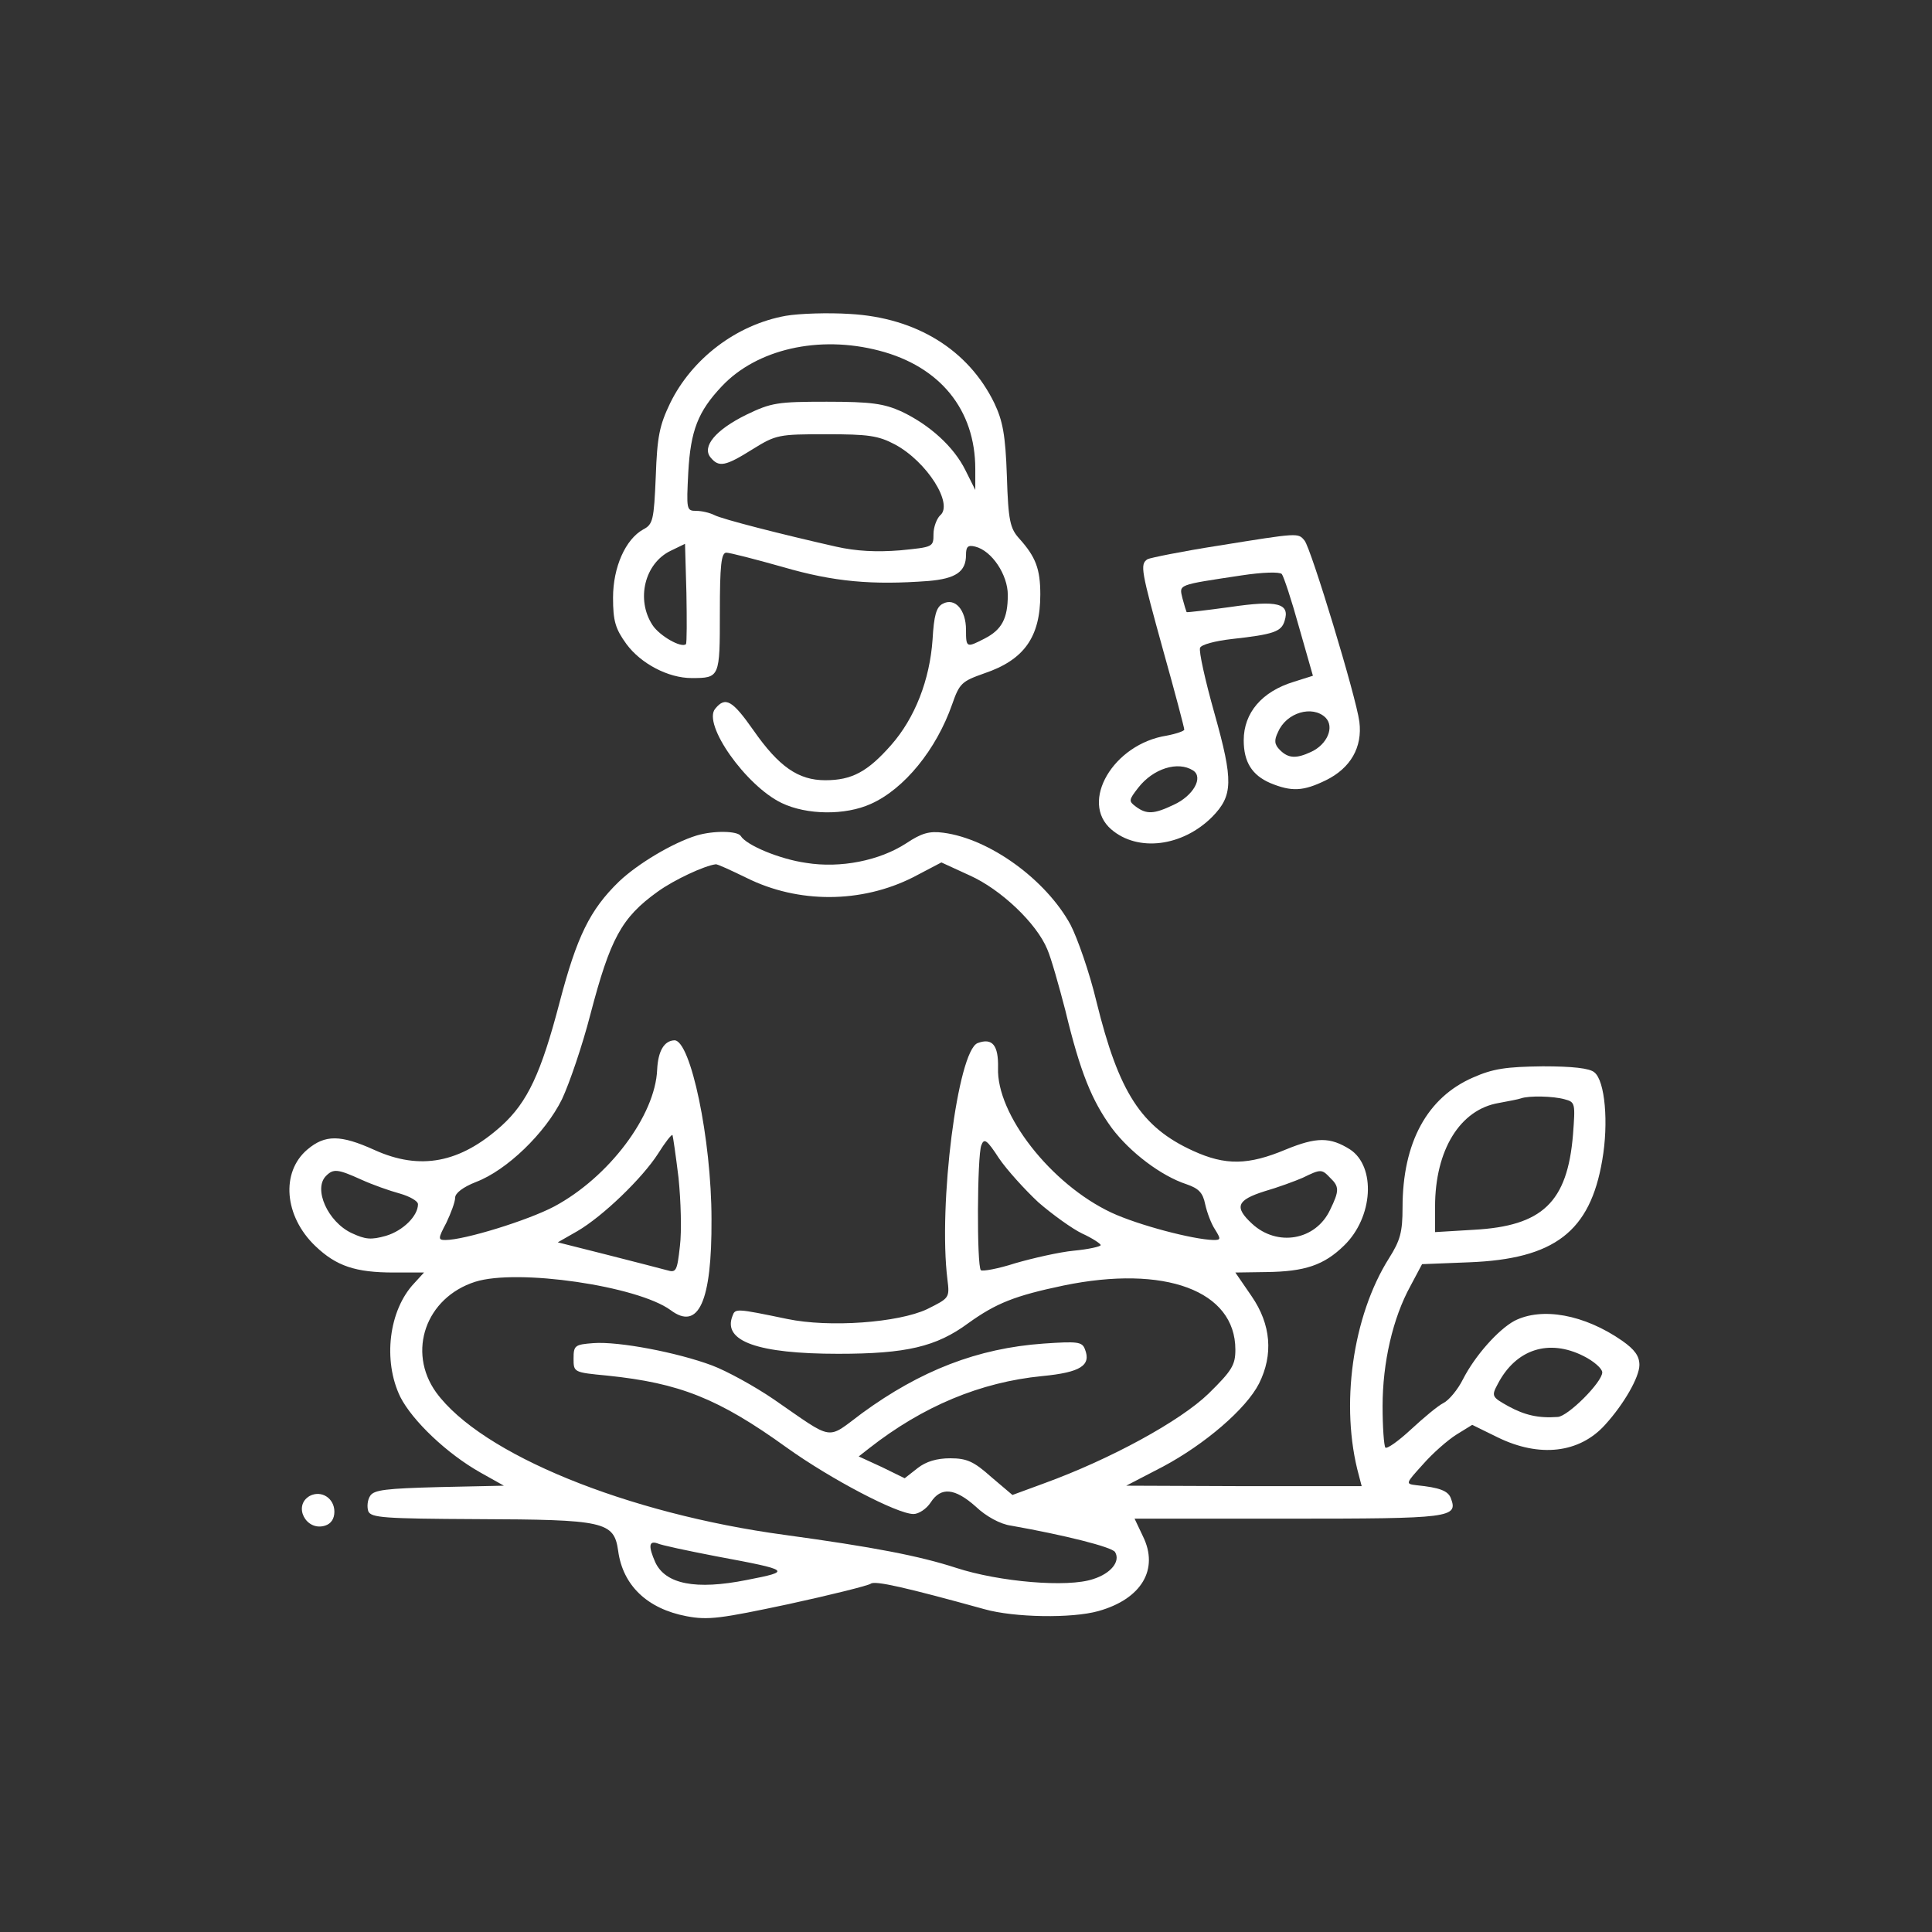 <?xml version="1.0" standalone="no"?>
<!DOCTYPE svg PUBLIC "-//W3C//DTD SVG 20010904//EN"
 "http://www.w3.org/TR/2001/REC-SVG-20010904/DTD/svg10.dtd">
<svg version="1.0" xmlns="http://www.w3.org/2000/svg"
 width="416pt" height="416pt" viewBox="0 0 416 416"
 preserveAspectRatio="xMidYMid meet">

<rect x="0" y="0" width="416" height="416" fill="#333333" stroke="none"/>

<g transform="translate(0,416) scale(0.1,-0.1)"
fill="#ffffff" stroke="none">
<path d="M1692 3480 c-106 -19 -202 -92 -249 -188 -23 -48 -28 -72 -31 -158
-4 -94 -6 -103 -27 -114 -38 -21 -65 -81 -65 -147 0 -50 5 -67 29 -100 31 -42
90 -73 140 -73 61 0 61 1 61 141 0 102 3 129 14 129 7 0 62 -14 122 -31 110
-32 192 -39 313 -30 59 5 81 20 81 56 0 18 4 22 20 18 36 -9 70 -61 70 -104 0
-51 -13 -75 -50 -94 -39 -20 -40 -20 -40 19 0 43 -24 70 -50 56 -14 -7 -19
-25 -22 -77 -6 -87 -38 -169 -89 -227 -51 -58 -85 -76 -142 -76 -58 0 -100 29
-155 108 -45 64 -60 73 -82 46 -28 -33 66 -166 143 -203 54 -26 137 -27 192
-2 72 32 141 117 175 214 16 46 21 50 69 67 86 29 121 78 121 170 0 55 -10 81
-45 120 -20 22 -24 38 -27 135 -3 89 -9 119 -27 157 -56 115 -168 184 -311
192 -47 3 -109 1 -138 -4z m201 -75 c131 -34 207 -127 207 -255 l0 -45 -21 42
c-25 51 -77 98 -138 127 -38 17 -65 21 -161 21 -106 0 -119 -2 -173 -28 -67
-33 -96 -69 -77 -92 18 -22 32 -19 91 18 50 31 56 32 158 32 91 0 112 -3 148
-22 69 -37 127 -129 97 -153 -7 -7 -14 -25 -14 -40 0 -28 -1 -28 -72 -35 -50
-4 -94 -2 -138 8 -115 26 -245 59 -262 68 -10 5 -27 9 -39 9 -21 0 -21 3 -17
83 5 90 21 131 72 185 75 80 209 111 339 77z m-416 -632 c-10 -9 -57 18 -72
41 -36 55 -17 133 39 160 l31 15 3 -106 c1 -58 1 -107 -1 -110z"/>
<path d="M2623 2985 c-77 -12 -146 -26 -152 -29 -17 -11 -14 -24 34 -198 25
-89 45 -165 45 -169 0 -3 -17 -9 -38 -13 -115 -18 -188 -143 -119 -202 57 -49
153 -37 217 27 45 46 46 77 5 223 -20 71 -34 134 -31 141 2 7 33 15 68 19 91
10 107 16 114 39 12 38 -15 45 -117 30 -51 -7 -93 -12 -94 -11 -1 2 -5 15 -9
30 -7 30 -12 28 127 49 46 7 82 8 87 3 4 -5 21 -56 37 -114 l30 -105 -41 -13
c-69 -21 -108 -67 -108 -126 0 -47 18 -75 57 -92 46 -19 71 -18 120 6 53 26
79 71 72 126 -7 54 -104 373 -118 390 -14 17 -12 17 -186 -11z m231 -370 c20
-20 4 -58 -31 -74 -32 -15 -49 -14 -67 4 -12 12 -13 21 -4 39 18 42 74 58 102
31z m-285 -114 c23 -15 0 -55 -42 -74 -42 -20 -58 -21 -81 -4 -16 12 -16 14 5
41 32 41 85 58 118 37z"/>
<path d="M1500 2361 c-52 -16 -127 -61 -167 -99 -63 -61 -91 -119 -128 -260
-40 -153 -69 -215 -125 -266 -89 -80 -175 -97 -274 -52 -73 33 -106 33 -144 1
-58 -49 -50 -144 17 -208 45 -43 86 -57 169 -57 l65 0 -21 -23 c-55 -58 -68
-167 -30 -245 26 -51 100 -122 173 -163 l50 -28 -139 -3 c-115 -3 -141 -6
-149 -19 -6 -9 -7 -24 -4 -33 6 -14 33 -16 234 -17 274 -1 295 -5 304 -68 10
-75 63 -125 147 -141 47 -9 74 -5 220 26 92 20 172 40 177 44 9 7 75 -8 245
-55 64 -18 188 -20 245 -4 93 26 131 90 96 161 l-18 38 332 0 c349 0 365 2
349 44 -6 16 -24 23 -74 28 -24 3 -24 3 14 45 21 24 53 52 72 64 l34 21 55
-27 c90 -44 176 -34 231 27 41 45 74 103 74 129 0 19 -10 33 -37 52 -82 57
-173 73 -232 43 -35 -19 -85 -75 -111 -126 -11 -22 -30 -45 -42 -51 -12 -6
-43 -32 -70 -57 -27 -25 -51 -42 -55 -39 -3 4 -6 44 -6 89 0 94 22 190 60 259
l25 47 101 4 c184 7 261 66 287 220 14 80 6 171 -17 189 -10 9 -48 13 -111 13
-79 -1 -107 -5 -150 -24 -99 -43 -152 -140 -152 -280 0 -53 -5 -71 -29 -109
-79 -125 -106 -319 -65 -468 l6 -23 -253 0 -254 1 79 41 c90 48 179 124 207
179 31 62 26 127 -16 188 l-35 51 67 1 c83 1 124 15 167 57 63 61 69 170 13
207 -43 27 -72 27 -138 0 -81 -34 -130 -35 -200 -3 -112 51 -160 126 -208 321
-15 63 -41 137 -56 166 -53 97 -174 185 -274 198 -30 4 -47 -1 -80 -23 -57
-37 -141 -54 -215 -42 -57 8 -129 38 -141 58 -7 11 -58 12 -95 1z m107 -91
c112 -56 248 -55 359 1 l61 32 61 -28 c67 -30 144 -103 167 -159 8 -18 25 -78
39 -132 32 -133 57 -194 100 -253 39 -52 106 -103 161 -121 26 -9 35 -18 40
-43 4 -18 13 -42 21 -54 13 -21 13 -23 -3 -23 -44 1 -162 32 -220 59 -130 61
-248 212 -244 312 1 48 -12 65 -44 53 -43 -17 -85 -348 -65 -509 5 -40 4 -40
-44 -64 -62 -29 -210 -40 -301 -21 -111 23 -112 23 -118 6 -21 -54 55 -81 228
-81 146 0 211 15 280 66 60 43 100 59 205 81 218 45 370 -11 370 -138 0 -33
-7 -45 -58 -95 -61 -59 -211 -141 -354 -193 l-68 -25 -46 39 c-37 33 -52 40
-88 40 -29 0 -52 -7 -70 -21 l-28 -22 -49 24 -50 23 23 18 c115 90 239 142
372 155 83 8 106 23 92 58 -6 16 -16 17 -89 12 -142 -10 -265 -58 -391 -150
-78 -58 -58 -61 -190 30 -41 28 -101 61 -133 73 -75 28 -201 52 -255 48 -40
-3 -43 -5 -43 -33 0 -30 0 -30 73 -37 155 -16 239 -49 386 -155 95 -68 238
-143 273 -143 11 0 28 11 37 25 22 34 52 31 97 -9 22 -21 53 -38 76 -41 113
-20 218 -46 224 -57 12 -20 -9 -46 -47 -58 -55 -19 -203 -6 -295 24 -80 26
-179 45 -369 71 -341 46 -654 174 -751 307 -63 88 -22 204 84 238 91 29 350
-9 421 -61 60 -45 89 18 88 196 0 172 -45 386 -80 385 -22 -1 -35 -23 -37 -63
-4 -99 -104 -232 -222 -295 -57 -30 -193 -72 -234 -72 -16 0 -16 3 2 37 10 21
19 45 19 54 0 10 17 23 45 34 66 25 149 105 185 178 16 34 44 116 61 182 43
164 67 209 145 265 36 26 101 56 125 59 3 1 33 -13 66 -29z m1762 -477 c23 -6
23 -9 18 -76 -12 -146 -66 -197 -214 -205 l-83 -5 0 55 c0 122 54 209 137 223
21 4 43 8 48 10 17 6 69 5 94 -2z m-1908 -169 c5 -49 7 -115 3 -147 -6 -54 -8
-58 -28 -52 -11 3 -69 18 -128 33 l-107 27 42 24 c55 32 140 114 174 167 15
24 29 42 31 40 1 -2 7 -43 13 -92z m775 -53 c30 -26 73 -57 94 -67 22 -10 40
-22 40 -25 0 -3 -26 -9 -58 -12 -31 -3 -88 -16 -126 -27 -37 -12 -71 -18 -74
-15 -9 9 -8 246 1 269 6 16 12 12 38 -28 17 -25 56 -68 85 -95z m-1458 49 c24
-11 61 -24 83 -30 21 -6 39 -16 39 -23 0 -25 -32 -57 -69 -68 -32 -9 -44 -8
-74 6 -51 24 -83 95 -55 123 16 16 25 15 76 -8z m2086 4 c20 -19 20 -28 0 -69
-31 -66 -114 -80 -168 -30 -39 36 -33 51 27 70 28 8 66 22 82 29 39 19 41 19
59 0z m546 -384 c22 -11 40 -27 40 -35 0 -21 -74 -95 -96 -96 -42 -3 -71 4
-106 23 -36 20 -37 22 -23 48 39 75 110 98 185 60z m-1868 -431 c161 -30 164
-32 66 -51 -110 -22 -175 -9 -197 38 -15 34 -14 47 4 41 8 -4 65 -16 127 -28z"/>
<path d="M667 939 c-37 -21 -8 -77 33 -64 13 4 20 15 20 30 0 29 -28 47 -53
34z"/>
</g>
</svg>
